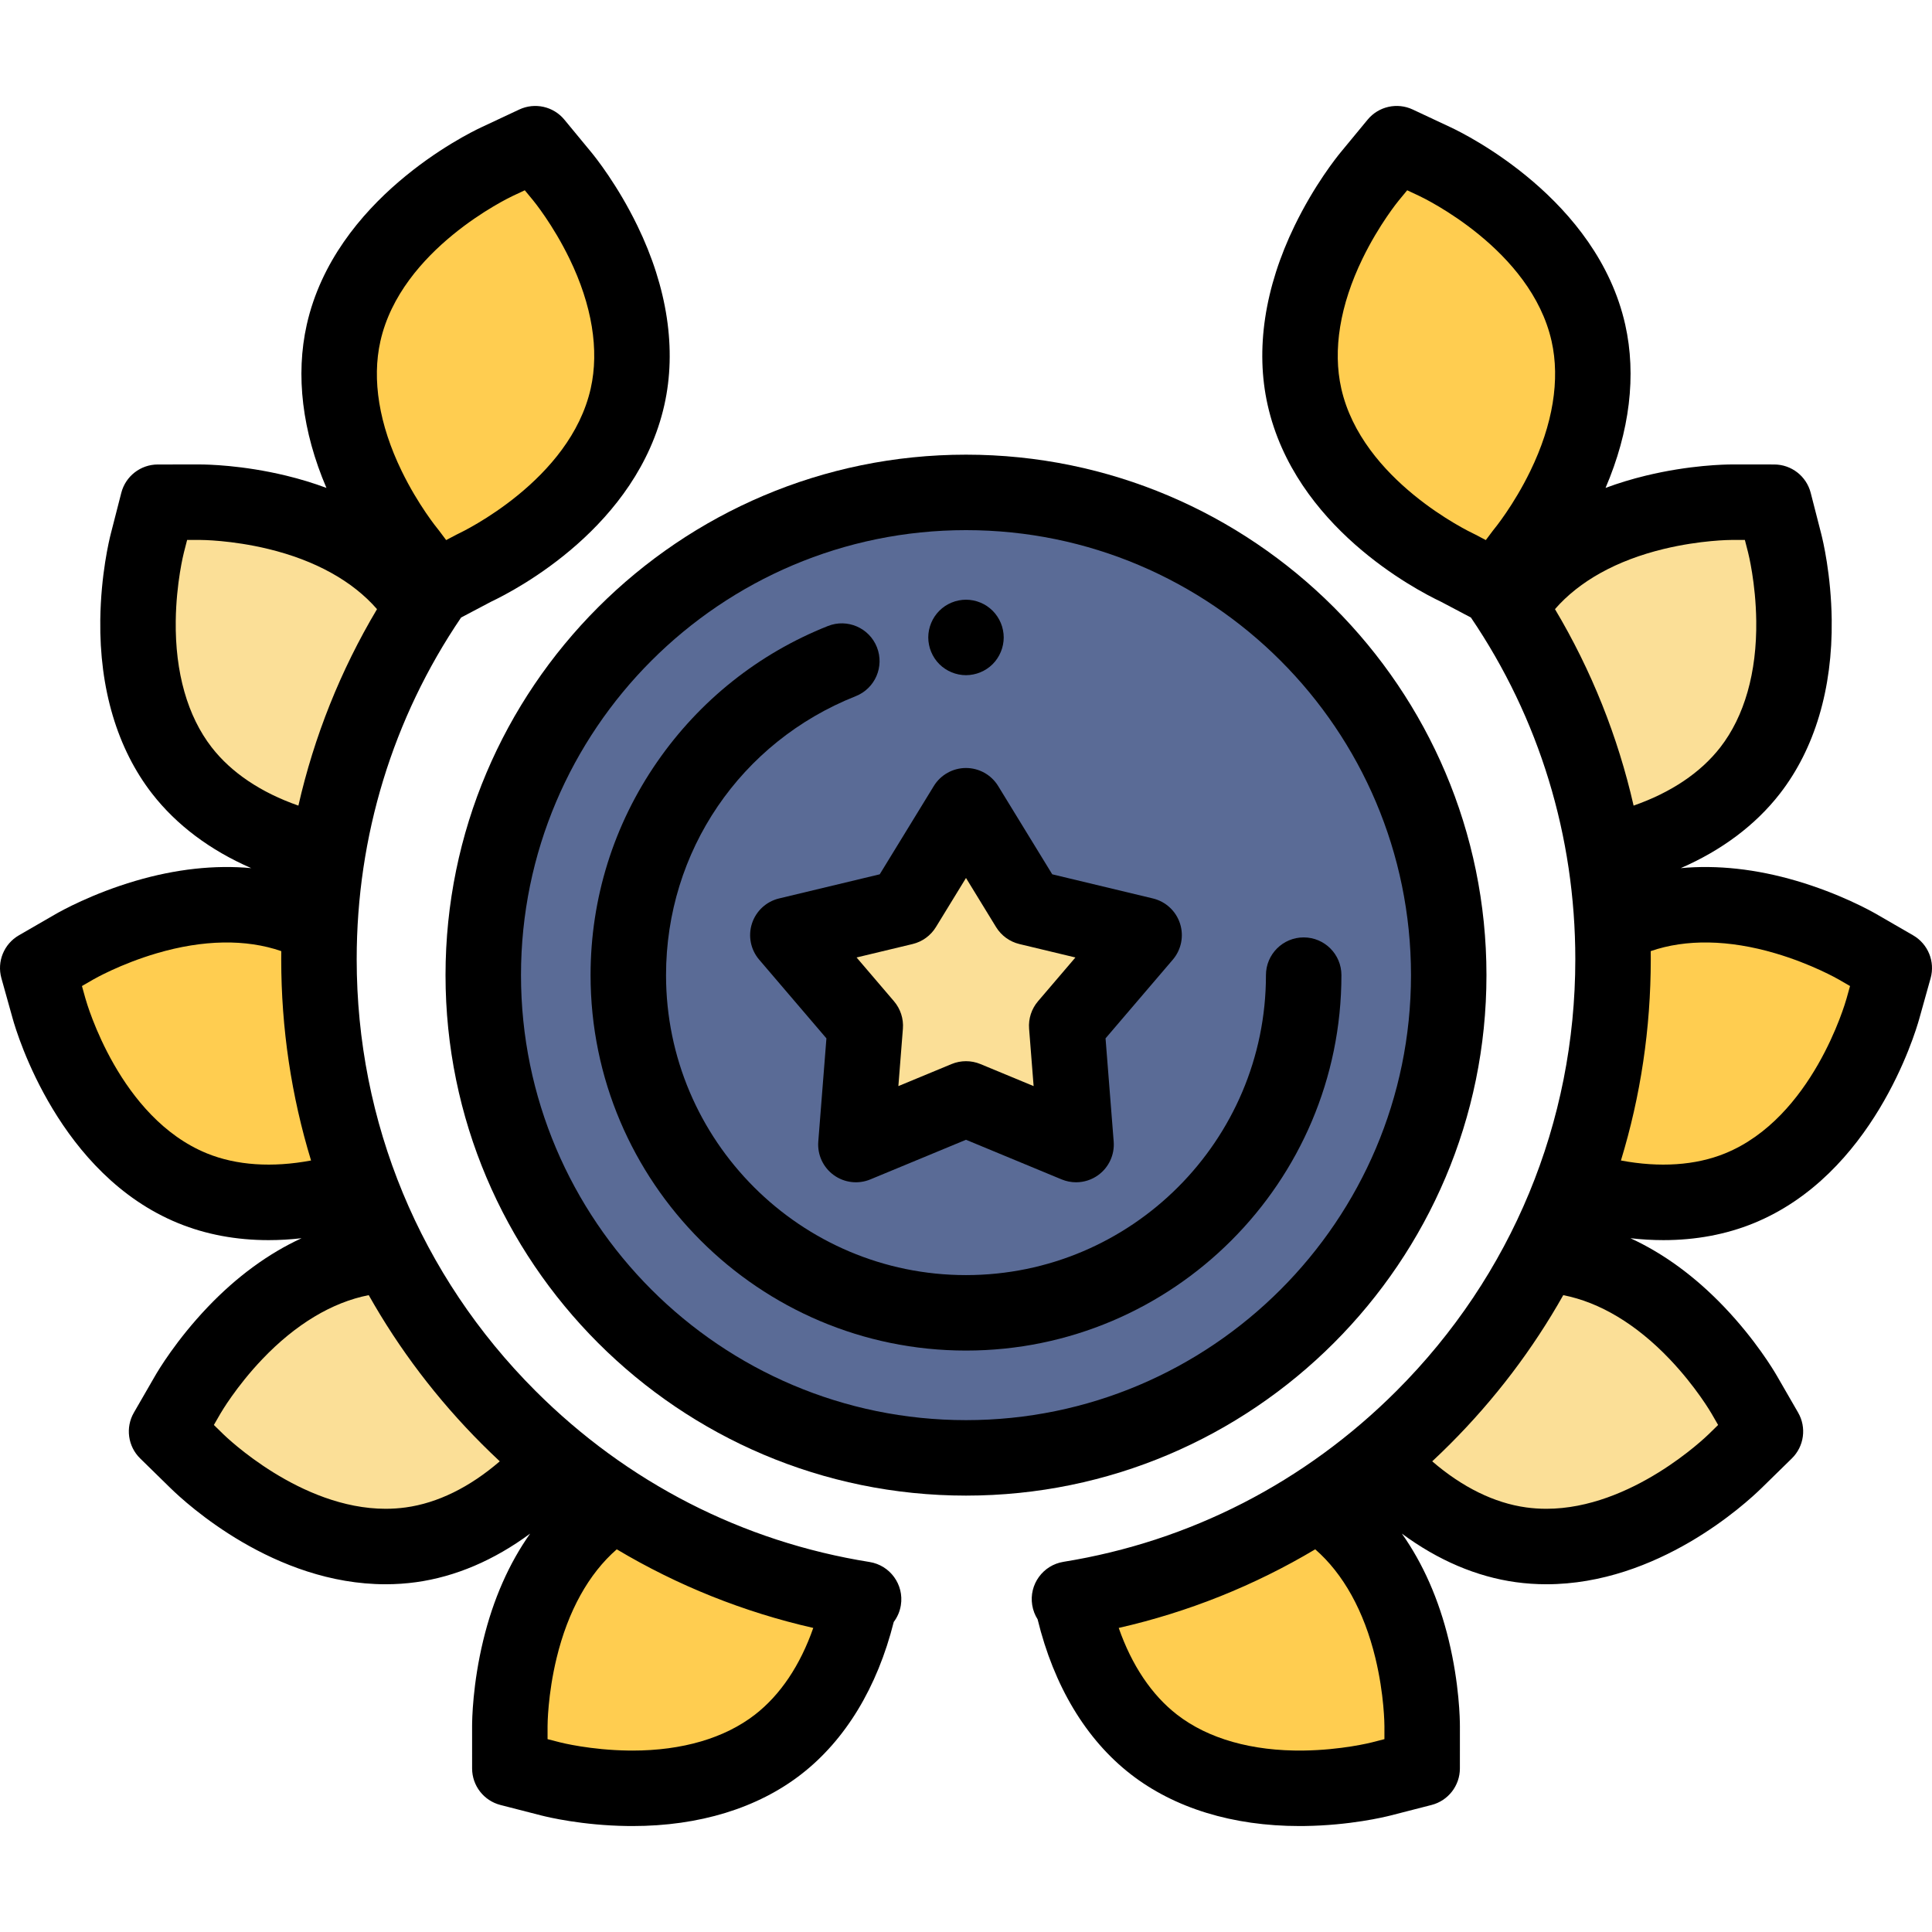 <?xml version="1.0" encoding="iso-8859-1"?>
<!-- Generator: Adobe Illustrator 21.0.0, SVG Export Plug-In . SVG Version: 6.00 Build 0)  -->
<svg version="1.1" id="Capa_1" xmlns="http://www.w3.org/2000/svg" xmlns:xlink="http://www.w3.org/1999/xlink" x="0px" y="0px"
	 viewBox="0 0 512.001 512.001" style="enable-background:new 0 0 512.001 512.001;" xml:space="preserve">
<circle style="fill:#5A6B96;" cx="255.998" cy="258.42" r="127.93"/>
<path d="M255.999,396.352c-76.055,0-137.93-61.875-137.93-137.931c0-76.055,61.875-137.93,137.93-137.93
	s137.93,61.875,137.93,137.93C393.929,334.477,332.054,396.352,255.999,396.352z M255.999,140.492
	c-65.027,0-117.93,52.903-117.93,117.93s52.903,117.931,117.93,117.931s117.93-52.903,117.93-117.931
	C373.929,193.395,321.026,140.492,255.999,140.492z"/>
<path d="M255.999,178.931c-2.63,0-5.21-1.07-7.07-2.93c-0.46-0.46-0.88-0.97-1.24-1.521c-0.36-0.54-0.67-1.12-0.92-1.729
	c-0.25-0.601-0.45-1.23-0.57-1.87c-0.13-0.64-0.2-1.3-0.2-1.95c0-2.63,1.07-5.21,2.93-7.07c0.46-0.46,0.97-0.88,1.52-1.25
	c0.54-0.359,1.12-0.67,1.73-0.92c0.6-0.25,1.23-0.439,1.87-0.569c1.29-0.261,2.62-0.261,3.9,0c0.64,0.13,1.27,0.319,1.87,0.569
	c0.61,0.25,1.19,0.561,1.73,0.92c0.55,0.37,1.06,0.79,1.52,1.25s0.88,0.971,1.24,1.521c0.36,0.54,0.67,1.12,0.92,1.72
	c0.25,0.61,0.45,1.24,0.57,1.88c0.13,0.641,0.2,1.301,0.2,1.95c0,0.65-0.07,1.311-0.2,1.95c-0.12,0.64-0.32,1.27-0.57,1.87
	c-0.25,0.609-0.56,1.189-0.92,1.729c-0.36,0.551-0.78,1.061-1.24,1.521s-0.97,0.88-1.52,1.24c-0.54,0.359-1.12,0.67-1.73,0.92
	c-0.6,0.25-1.23,0.449-1.87,0.569C257.309,178.86,256.649,178.931,255.999,178.931z"/>
<path d="M255.999,357.915c-54.86,0-99.492-44.632-99.492-99.492c0-20.308,6.105-39.856,17.656-56.531
	c11.273-16.274,26.918-28.72,45.243-35.99c5.133-2.04,10.946,0.474,12.983,5.607s-0.474,10.946-5.607,12.982
	c-30.541,12.117-50.275,41.138-50.275,73.932c0,43.832,35.66,79.492,79.492,79.492s79.492-35.66,79.492-79.492
	c0-5.522,4.477-10,10-10s10,4.478,10,10C355.491,313.283,310.859,357.915,255.999,357.915z"/>
<polygon style="fill:#FBDF97;" points="255.999,213.527 272.495,240.458 303.204,247.824 282.689,271.834 285.173,303.317 
	255.999,291.226 226.824,303.317 229.308,271.834 208.794,247.824 239.503,240.458 "/>
<path d="M285.172,313.317c-1.294,0-2.595-0.251-3.828-0.762l-25.346-10.504l-25.346,10.504c-3.215,1.333-6.89,0.898-9.707-1.148
	c-2.815-2.045-4.365-5.407-4.091-8.876l2.158-27.353l-17.823-20.858c-2.261-2.646-2.983-6.276-1.908-9.586
	c1.076-3.31,3.794-5.822,7.178-6.635l26.68-6.399l14.331-23.396c1.817-2.967,5.047-4.776,8.527-4.776s6.71,1.81,8.527,4.776
	l14.331,23.396l26.68,6.399c3.384,0.813,6.103,3.325,7.178,6.635s0.353,6.94-1.908,9.586l-17.823,20.858l2.158,27.353
	c0.273,3.469-1.276,6.831-4.091,8.876C289.316,312.669,287.252,313.317,285.172,313.317z M255.999,281.227
	c1.301,0,2.603,0.254,3.829,0.762l14.093,5.841l-1.2-15.209c-0.208-2.645,0.643-5.265,2.367-7.282l9.909-11.598l-14.834-3.558
	c-2.581-0.619-4.809-2.238-6.195-4.501L256,232.673l-7.968,13.009c-1.386,2.263-3.614,3.882-6.195,4.501l-14.834,3.558l9.909,11.598
	c1.724,2.018,2.575,4.638,2.367,7.282l-1.2,15.209l14.093-5.841C253.396,281.48,254.698,281.227,255.999,281.227z"/>
<path style="fill:#FBDF97;" d="M366.976,389.074c11.012,11.559,23.506,18.585,36.131,20.317c2.259,0.311,4.494,0.454,6.696,0.454
	c26.093,0,47.521-20.18,50.057-22.665l7.996-7.828l-5.591-9.692c-0.478-0.83-4.897-8.34-12.54-16.364
	c-11.012-11.559-23.506-18.584-36.131-20.317"/>
<g>
	<path style="fill:#FFCD50;" d="M492.312,250.934c-0.829-0.479-8.411-4.774-19.042-7.902c-15.318-4.506-29.649-4.344-41.448,0.467
		c-1.578,0.643-3.097,1.36-4.56,2.141c0.139,2.848,0.209,5.708,0.209,8.579c0,20.915-3.713,41.258-10.827,60.279
		c0.921,0.303,1.87,0.599,2.845,0.886c7.401,2.178,14.57,3.265,21.337,3.265c7.236,0,14.014-1.245,20.112-3.731
		c27.142-11.067,37.012-43.901,38.048-47.608l3.012-10.776L492.312,250.934z"/>
	<path style="fill:#FFCD50;" d="M353.072,401.363c-1.303-1.011-2.669-1.959-4.093-2.842c-19.693,12.785-41.736,21.329-64.988,25.16
		c0.201,0.965,0.423,1.952,0.667,2.958c3.757,15.516,11.066,27.846,21.133,35.658c9.815,7.616,23.136,11.625,38.588,11.625
		c0.398,0,0.801-0.003,1.202-0.009c11.081-0.147,19.539-2.241,20.466-2.479l10.838-2.783l0.003-11.189
		c0-0.958-0.072-9.671-2.682-20.441C370.449,421.506,363.14,409.175,353.072,401.363z"/>
	<path style="fill:#FFCD50;" d="M158.926,401.363c1.304-1.011,2.669-1.959,4.093-2.842c19.693,12.785,41.737,21.329,64.988,25.16
		c-0.201,0.965-0.423,1.952-0.666,2.958c-3.757,15.516-11.066,27.846-21.133,35.658c-9.815,7.616-23.136,11.625-38.588,11.625
		c-0.398,0-0.801-0.003-1.202-0.009c-11.081-0.147-19.539-2.241-20.466-2.479l-10.838-2.783l-0.003-11.189
		c0-0.958,0.072-9.671,2.682-20.441C141.549,421.506,148.858,409.175,158.926,401.363z"/>
</g>
<path style="fill:#FBDF97;" d="M49.733,369.66c0.478-0.83,4.897-8.34,12.54-16.364c11.012-11.559,23.506-18.584,36.131-20.317
	c1.658-0.228,3.302-0.366,4.93-0.424c8.074,15.723,18.642,30.261,31.501,43.119c3.934,3.934,8.025,7.652,12.259,11.152
	c-0.662,0.741-1.353,1.492-2.072,2.248c-11.012,11.559-23.507,18.585-36.131,20.317c-2.259,0.311-4.494,0.454-6.696,0.454
	c-26.093,0-47.521-20.18-50.057-22.665l-7.996-7.828L49.733,369.66z"/>
<path style="fill:#FFCD50;" d="M19.686,250.934c0.829-0.479,8.411-4.774,19.042-7.902c15.318-4.506,29.649-4.344,41.448,0.467
	c1.578,0.643,3.097,1.36,4.56,2.141c-0.139,2.848-0.209,5.708-0.209,8.579c0,20.915,3.713,41.258,10.827,60.279
	c-0.921,0.303-1.87,0.599-2.845,0.886c-7.401,2.178-14.57,3.265-21.337,3.265c-7.236,0-14.014-1.245-20.112-3.731
	c-27.142-11.067-37.012-43.901-38.048-47.608L10,256.534L19.686,250.934z"/>
<path style="fill:#FBDF97;" d="M36.574,164.4c0.145-11.081,2.236-19.539,2.474-20.466l2.78-10.839l11.189-0.007h0.011
	c1.009,0,9.699,0.079,20.431,2.676c15.517,3.754,27.849,11.059,35.663,21.125c1.012,1.304,1.961,2.67,2.845,4.095
	c-12.78,19.696-21.318,41.741-25.143,64.994c-0.965-0.201-1.953-0.422-2.959-0.666c-15.517-3.754-27.849-11.06-35.664-21.126
	C40.386,194.121,36.365,180.362,36.574,164.4z"/>
<path style="fill:#FFCD50;" d="M396.643,155.956l6.974-9.304c0.609-0.738,6.098-7.507,10.939-17.475
	c6.975-14.36,9.183-28.523,6.388-40.956c-6.43-28.597-37.183-43.756-40.669-45.392l-10.13-4.75l-7.123,8.63
	c-0.609,0.739-6.098,7.507-10.939,17.474c-6.976,14.36-9.183,28.522-6.389,40.956v0.001c6.43,28.596,37.183,43.756,40.668,45.391
	L396.643,155.956z"/>
<path style="fill:#FBDF97;" d="M428.134,225.313c15.517-3.754,27.849-11.06,35.664-21.126c7.814-10.066,11.835-23.825,11.626-39.787
	c-0.145-11.081-2.236-19.539-2.474-20.466l-2.78-10.839l-11.189-0.007h-0.01c-1.009,0-9.699,0.079-20.431,2.676
	c-15.517,3.754-27.849,11.059-35.663,21.125"/>
<path style="fill:#FFCD50;" d="M115.355,155.956l-6.974-9.304c-0.609-0.738-6.098-7.507-10.939-17.475
	c-6.975-14.36-9.183-28.523-6.388-40.956c6.43-28.597,37.183-43.756,40.669-45.392l10.13-4.75l7.123,8.63
	c0.609,0.739,6.098,7.507,10.938,17.474c6.975,14.36,9.183,28.522,6.389,40.956v0.001c-6.43,28.596-37.183,43.756-40.668,45.391
	L115.355,155.956z"/>
<path d="M507.003,247.875l-9.685-5.597c-1.525-0.882-9.714-5.452-21.226-8.84c-10.697-3.146-21.059-4.268-30.676-3.371
	c10.879-4.734,19.816-11.423,26.28-19.749c9.218-11.874,13.965-27.798,13.727-46.051c-0.157-11.996-2.349-21.114-2.787-22.819
	l-2.78-10.839c-1.134-4.421-5.117-7.514-9.681-7.516l-11.205-0.006c-1.765,0-11.158,0.143-22.783,2.956
	c-3.725,0.901-7.296,1.991-10.699,3.258c6.419-14.994,8.224-29.871,5.211-43.276c-7.474-33.235-42.239-50.403-46.181-52.253
	l-10.13-4.749c-4.131-1.936-9.052-0.831-11.957,2.689l-7.125,8.633c-1.123,1.361-6.988,8.697-12.218,19.468
	c-7.975,16.416-10.448,32.848-7.15,47.519c7.235,32.182,39.039,48.866,45.955,52.146l7.912,4.175
	c18.108,26.682,27.667,57.942,27.667,90.564c0,43.209-16.827,83.832-47.381,114.385c-24.23,24.23-54.751,39.895-88.265,45.299
	c-5.453,0.879-9.16,6.012-8.281,11.464c0.223,1.384,0.721,2.656,1.428,3.769c4.307,17.674,12.841,31.871,24.687,41.063
	c11.571,8.979,27.034,13.725,44.718,13.725c0.447,0,0.899-0.003,1.335-0.01c11.959-0.159,21.101-2.352,22.82-2.792l10.838-2.783
	c4.42-1.135,7.512-5.119,7.513-9.683l0.003-11.192c0-1.765-0.143-11.156-2.962-22.794c-2.624-10.837-6.836-20.37-12.424-28.25
	c9.541,7.053,19.802,11.447,30.24,12.879c2.637,0.363,5.349,0.548,8.062,0.548c29.508,0,52.705-21.259,57.053-25.519l7.997-7.828
	c3.262-3.192,3.947-8.189,1.666-12.143l-5.588-9.686c-0.877-1.524-5.675-9.567-13.965-18.271
	c-7.691-8.074-16.106-14.225-24.884-18.256c2.959,0.336,5.879,0.506,8.747,0.506c8.573,0,16.61-1.505,23.888-4.472
	c31.555-12.865,42.733-49.987,43.903-54.177l3.012-10.776C512.858,254.829,510.954,250.159,507.003,247.875z M355.451,102.947
	c-2.292-10.202-0.347-22.096,5.627-34.395c4.403-9.065,9.446-15.223,9.656-15.478l2.187-2.649l3.106,1.457
	c1.209,0.567,29.683,14.175,35.16,38.532c2.293,10.201,0.347,22.094-5.627,34.394c-4.403,9.066-9.446,15.224-9.659,15.481
	c-0.098,0.119-0.194,0.24-0.287,0.364l-1.855,2.475l-2.731-1.441c-0.138-0.072-0.277-0.142-0.418-0.208
	C389.402,140.912,360.926,127.297,355.451,102.947z M412.085,161.43c6.475-7.447,16.383-12.94,28.807-15.945
	c9.783-2.368,17.745-2.396,18.084-2.396l3.434,0.002l0.854,3.328c0.083,0.322,2.028,8.017,2.161,18.111
	c0.179,13.674-3.116,25.267-9.526,33.523c-5.214,6.716-13.074,11.981-22.976,15.443C428.752,195.179,421.752,177.65,412.085,161.43z
	 M366.887,460.894l-3.32,0.853c-0.324,0.083-8.054,2.033-18.133,2.167c-13.632,0.179-25.27-3.121-33.514-9.518
	c-6.718-5.213-11.985-13.073-15.449-22.976c18.449-4.201,35.961-11.225,52.076-20.835c7.442,6.476,12.934,16.378,15.94,28.791
	c2.373,9.795,2.4,17.752,2.4,18.083L366.887,460.894z M442.483,360.193c6.976,7.324,10.95,14.17,11.12,14.464l1.716,2.975
	l-2.457,2.405c-0.825,0.809-20.479,19.808-43.059,19.808c-1.802,0-3.595-0.121-5.336-0.361c-8.44-1.158-16.949-5.347-24.914-12.216
	c1.582-1.476,3.143-2.983,4.681-4.521c11.925-11.925,21.989-25.215,30.046-39.518C423.963,345.113,433.672,350.944,442.483,360.193z
	 M489.356,264.619c-0.359,1.286-9.066,31.61-32.192,41.039c-7.819,3.188-17.324,3.815-27.6,1.885
	c5.208-17.058,7.907-34.984,7.907-53.325c0-0.721-0.005-1.441-0.013-2.161c9.343-3.236,20.697-3.048,32.989,0.568
	c9.688,2.85,16.57,6.799,16.86,6.967l2.973,1.718L489.356,264.619z"/>
<path d="M230.438,413.945c-33.62-5.364-64.233-21.043-88.532-45.342c-30.554-30.553-47.38-71.176-47.38-114.385
	c0-32.622,9.558-63.881,27.667-90.564l7.912-4.175c6.916-3.28,38.719-19.965,45.956-52.148c3.296-14.67,0.824-31.101-7.151-47.516
	c-5.231-10.771-11.096-18.107-12.221-19.472l-7.123-8.63c-2.905-3.521-7.825-4.625-11.957-2.689l-10.132,4.75
	c-3.939,1.849-38.705,19.017-46.179,52.253c-3.014,13.404-1.208,28.281,5.211,43.275c-3.403-1.268-6.973-2.357-10.698-3.258
	c-11.626-2.813-21.019-2.956-22.8-2.956l-11.188,0.006c-4.564,0.002-8.547,3.095-9.681,7.516l-2.779,10.838
	c-0.438,1.706-2.63,10.824-2.787,22.82c-0.238,18.253,4.508,34.177,13.727,46.05c6.464,8.326,15.401,15.015,26.28,19.75
	c-9.618-0.897-19.979,0.225-30.676,3.371c-11.511,3.388-19.7,7.958-21.223,8.838l-9.687,5.599c-3.952,2.284-5.855,6.954-4.627,11.35
	L3.379,270c1.171,4.19,12.349,41.313,43.904,54.178c7.278,2.967,15.315,4.472,23.888,4.472c2.868,0,5.787-0.17,8.747-0.506
	c-8.779,4.031-17.193,10.182-24.885,18.257c-8.289,8.702-13.087,16.745-13.96,18.263l-5.592,9.692
	c-2.281,3.953-1.596,8.95,1.666,12.143l7.994,7.826c4.351,4.262,27.547,25.521,57.055,25.521c2.713,0,5.425-0.185,8.055-0.547
	c10.442-1.433,20.704-5.826,30.244-12.878c-5.587,7.879-9.798,17.412-12.422,28.248c-2.82,11.639-2.963,21.03-2.963,22.798
	l0.003,11.189c0.001,4.563,3.092,8.548,7.513,9.683l10.846,2.785c1.711,0.438,10.854,2.631,22.8,2.79
	c0.449,0.007,0.901,0.01,1.348,0.01c17.684,0,33.147-4.746,44.718-13.725c11.689-9.07,20.153-23.012,24.514-40.36
	c0.953-1.263,1.62-2.771,1.886-4.442C239.608,419.942,235.892,414.815,230.438,413.945z M100.81,90.416
	c5.477-24.358,33.951-37.966,35.158-38.532l3.109-1.458l2.184,2.646c0.212,0.258,5.255,6.415,9.659,15.481
	c5.974,12.298,7.919,24.191,5.627,34.394c-5.475,24.35-33.951,37.965-35.16,38.532c-0.141,0.066-0.28,0.136-0.418,0.208
	l-2.731,1.441l-1.855-2.475c-0.093-0.124-0.188-0.245-0.287-0.364c-0.212-0.258-5.255-6.415-9.659-15.481
	C100.463,112.509,98.517,100.616,100.81,90.416z M56.099,198.054c-6.411-8.257-9.705-19.85-9.526-33.523
	c0.133-10.095,2.079-17.789,2.162-18.112l0.854-3.327l3.439-0.002c0.334,0,8.295,0.027,18.08,2.396
	c12.423,3.005,22.331,8.499,28.806,15.945c-9.666,16.221-16.667,33.749-20.837,52.067C69.173,210.035,61.313,204.769,56.099,198.054
	z M54.834,305.658c-23.125-9.429-31.833-39.753-32.192-41.04l-0.924-3.308l2.975-1.72c0.288-0.166,7.17-4.115,16.857-6.965
	c12.292-3.614,23.646-3.803,32.99-0.568c-0.008,0.72-0.013,1.44-0.013,2.161c0,18.341,2.699,36.267,7.907,53.325
	C72.158,309.473,62.654,308.846,54.834,305.658z M107.525,399.484c-1.734,0.239-3.528,0.36-5.33,0.36
	c-22.58,0-42.234-18.999-43.062-19.81l-2.455-2.403l1.72-2.981c0.166-0.287,4.14-7.133,11.115-14.456
	c8.812-9.25,18.521-15.081,28.205-16.967c8.057,14.303,18.121,27.594,30.046,39.518c1.538,1.538,3.099,3.045,4.681,4.521
	C124.48,394.136,115.971,398.326,107.525,399.484z M200.077,454.396c-8.031,6.231-19.254,9.525-32.458,9.525
	c-0.35,0-0.704-0.003-1.069-0.008c-10.066-0.134-17.796-2.084-18.112-2.165l-3.328-0.854l-0.001-3.433
	c0-0.334,0.027-8.291,2.401-18.087c3.006-12.411,8.497-22.313,15.938-28.789c16.114,9.611,33.626,16.634,52.076,20.835
	C212.062,441.324,206.795,449.184,200.077,454.396z"/>
<g>
</g>
<g>
</g>
<g>
</g>
<g>
</g>
<g>
</g>
<g>
</g>
<g>
</g>
<g>
</g>
<g>
</g>
<g>
</g>
<g>
</g>
<g>
</g>
<g>
</g>
<g>
</g>
<g>
</g>
</svg>
